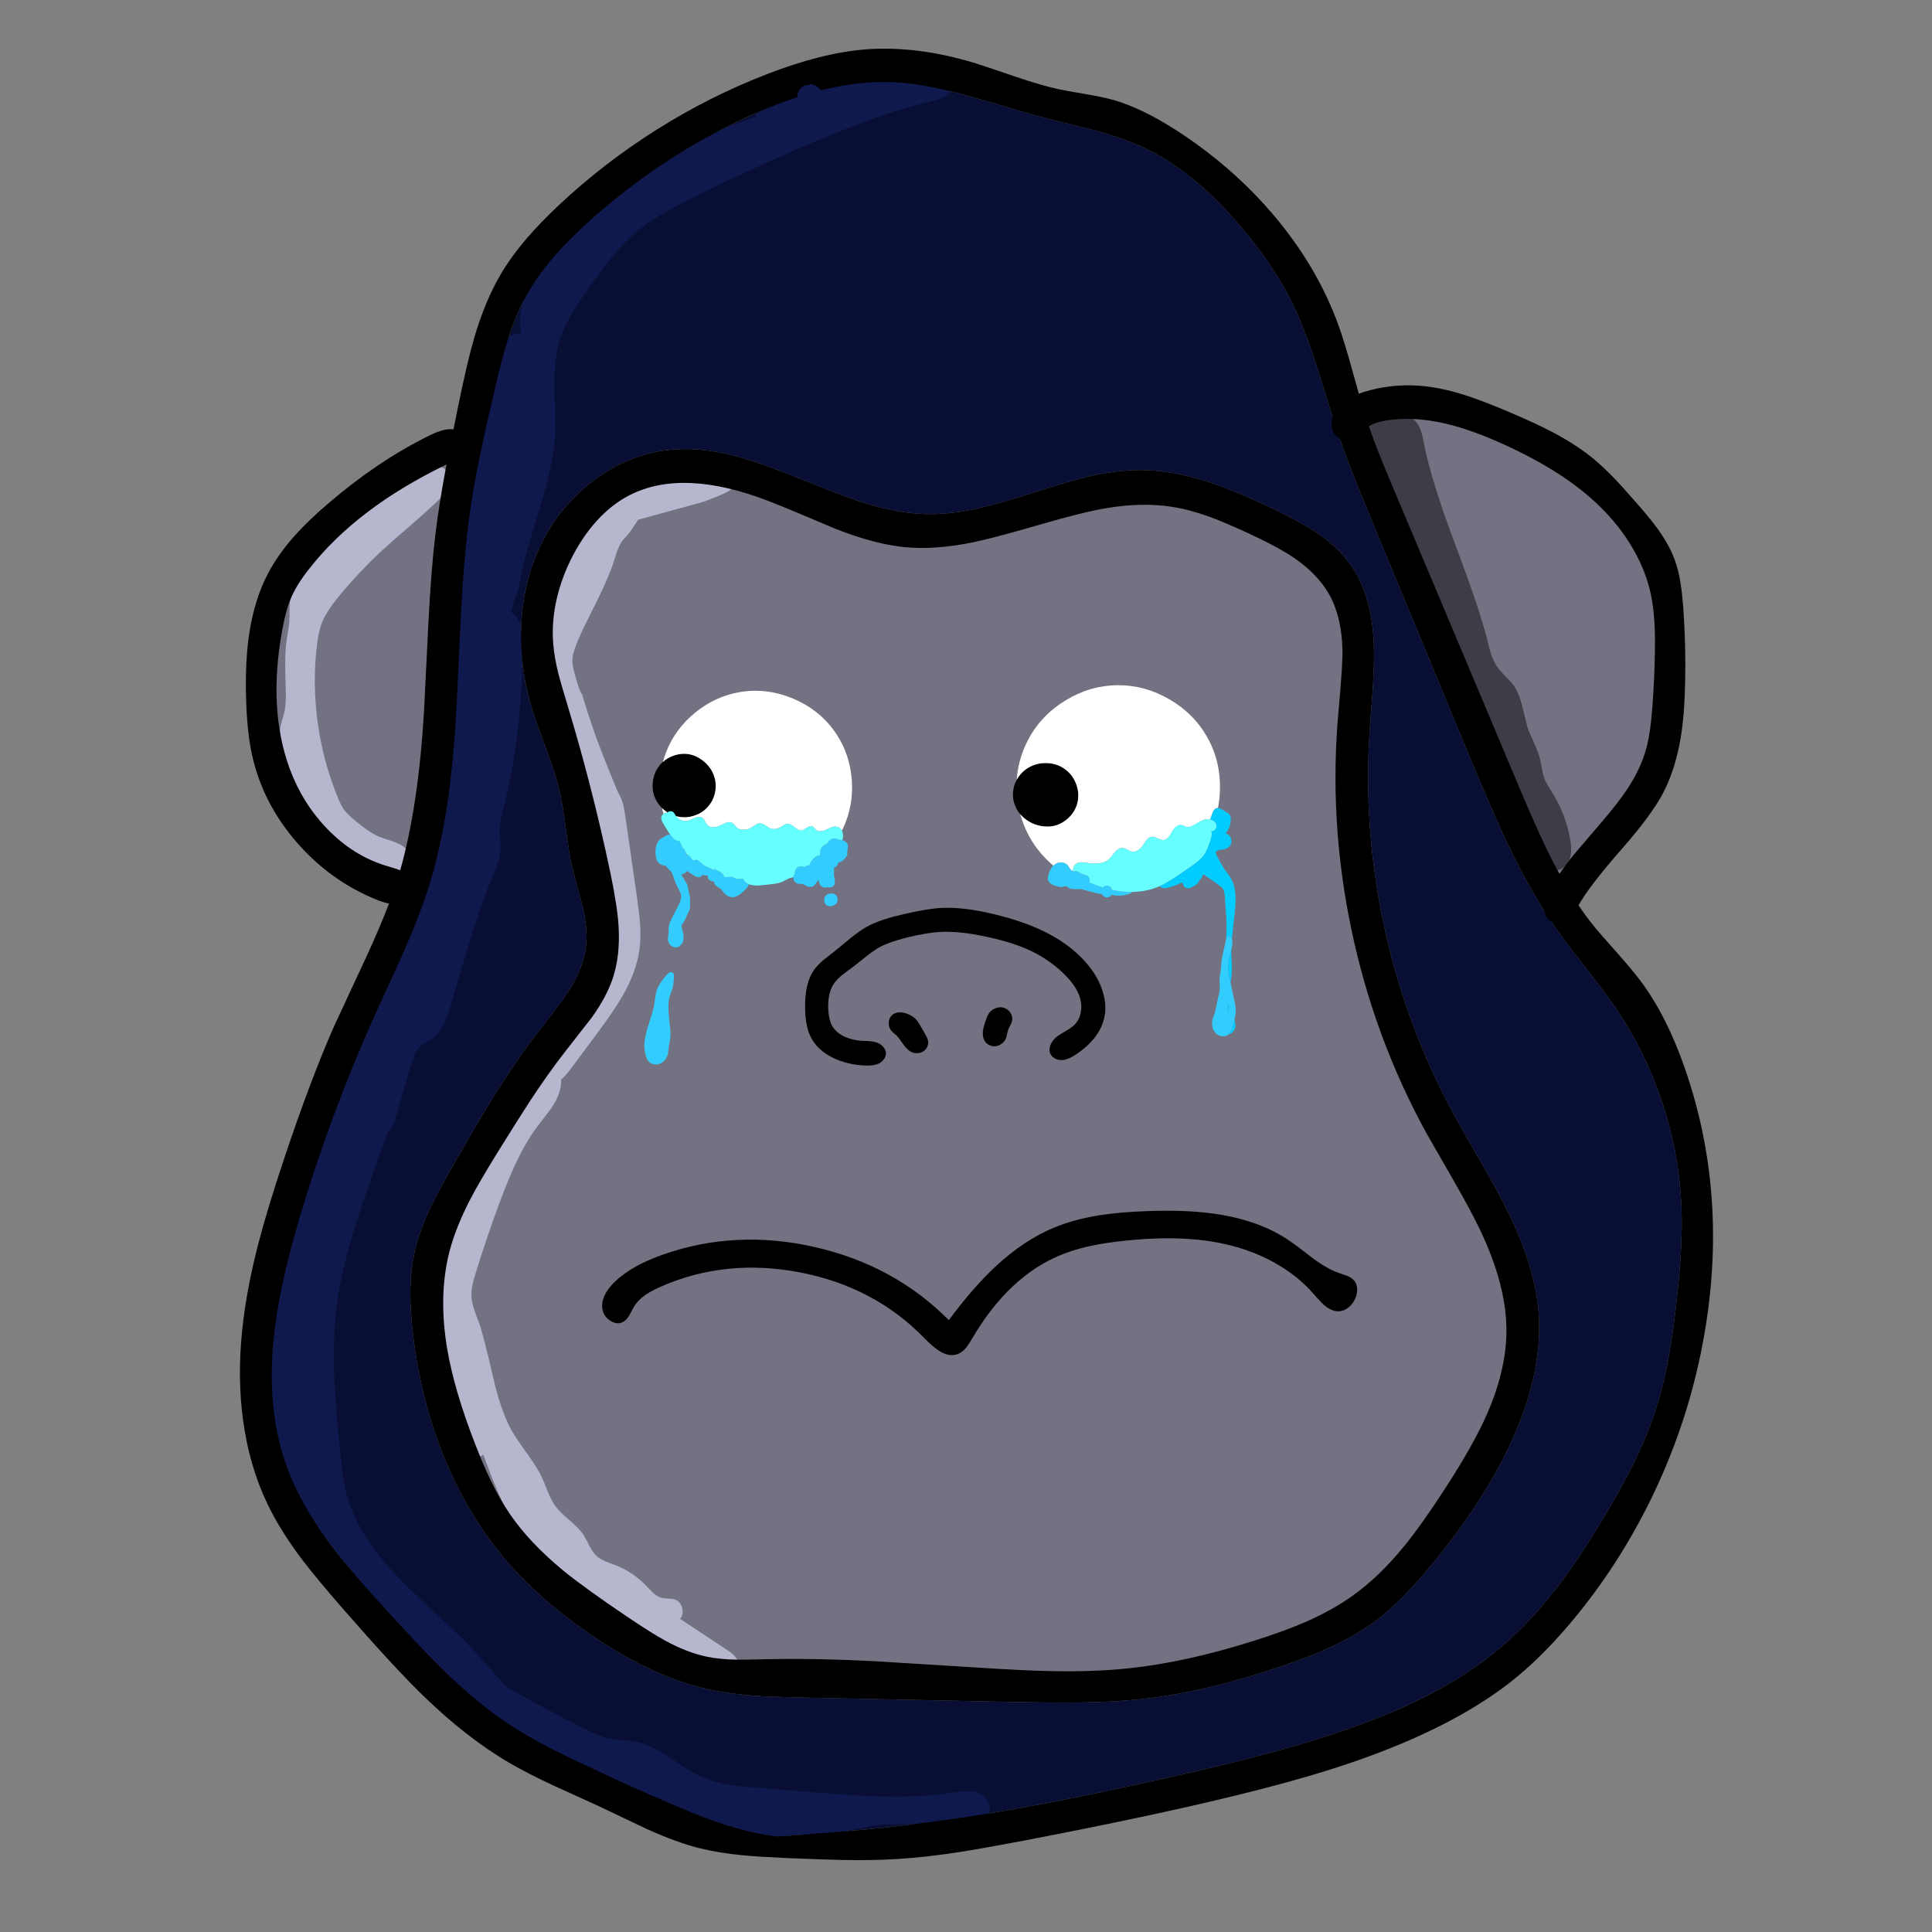 
<svg xmlns="http://www.w3.org/2000/svg" version="1.1" xmlns:xlink="http://www.w3.org/1999/xlink" preserveAspectRatio="none" x="0px" y="0px" width="1080px" height="1080px" viewBox="0 0 1080 1080">
<rect x="0" y="0" width="1080" height="1080" fill="#808080" stroke="none"/>
<defs>
<g id="Alone_0_Layer2_0_FILL">
<path fill="#727282" stroke="none" d="
M 115 235.1
Q 115.25 233.8 115.5 232.45 65.6 256.55 38.95 290.5 32.05 299.15 28.8 306.55 25.8 313.35 23.7 324.85 15.55 369.2 27.9 402.65 35 421.8 48.75 436.05 63.25 451.1 81.55 456.7 83.4 457.3 87.15 458.4 88.45 458.85 89.6 459.3 99.75 423.75 102.95 370 104.55 336.95 105.4 320.4 106.9 290.95 109.35 271 111.3 254.95 115 235.1
M 678.8 633.3
Q 664.3 608.1 663.5 606.65 633.9 552.8 621.2 491.75 608.5 430.7 614.2 369.55 616.5 344.35 616.35 336.2 615.9 317.45 608.85 304.95 602.45 293.7 589.2 284.6 580.2 278.5 563.5 270.8 550.7 264.9 543 262.05 531.45 257.8 521.55 256.2 504.75 253.45 484.15 256.9 470.85 259.15 446.95 266.15 420.95 273.7 409.65 276 388.75 280.25 372 278.7 355.25 277.15 333.25 268.55 308.35 257.9 295.8 253 247.45 234.25 217.55 249.75 207.75 254.85 199.5 263.95 192.05 272.15 186.3 283.05 180.15 294.75 177.25 306.95 174.2 319.85 175.1 332.25 175.7 340.1 178.15 349.85 179.35 354.5 183.15 367.05 197.2 413.45 207.15 460.95 211 479.35 211.7 490.7 212.65 507.25 208.35 519.95 204.95 530.05 196.75 541.55 196 542.6 181.4 561.2 172.45 572.7 162.4 587.95 156.55 596.9 144.85 615.7 133.75 633.6 128.8 643.2 120.65 658.9 117.1 672.6 110.9 697 115.85 726.7 119.8 749.9 131.4 779.75 136 791.6 140.05 800 145.2 810.75 150.9 819.1 161.95 835.3 180.95 850.9 192.55 860.4 216.85 876.8 230.5 886 238 890.05 250.2 896.65 261 898.9 268.1 900.4 277.5 900.55 281.7 900.65 294.15 900.3 320.25 899.7 354.6 901.4 361.25 901.75 415.05 905.15 440.05 906.75 455.4 907 477.6 907.35 495.7 905.5 528.4 902.25 567.65 889.75 584.2 884.5 595.9 879.4 610.8 872.85 622.05 864.8 636.7 854.35 650.6 837.4 660.45 825.35 673.75 804.85 689.65 780.35 697.15 763.25 707.65 739.25 708 717.9 708.35 691.95 693.3 660.4 688.05 649.45 678.8 633.3
M 440.85 385.95
Q 448 372.5 461.7 364.25 475.35 355.95 490.6 355.85 505.85 355.7 519.65 363.75 533.4 371.75 540.85 385.1 548.3 398.4 547.85 414.35 547.7 419.55 546.75 424.5 547.5 424.5 548.5 425 548.9 425.2 551.45 426.8 552.85 427.65 553.25 428.2 554 429.25 553.9 431.3 553.7 434.1 552.5 436.5 551.85 437.75 551.05 438.7 552.3 439.1 553.2 440.05 554.25 441.3 554.25 443.05 554.25 444.8 553.15 446 551.7 447.6 547.75 447.9 546.7 448 546.3 448.3 545.95 448.5 545.4 449.65 546.05 450.9 546.85 452.5 549.05 456.8 550.6 459.05 551.15 459.8 552.2 461.2 553.15 462.45 553.7 463.35 554.7 464.95 555.3 466.7 556.9 471.1 556.5 478.6 556.35 481.55 555.05 492.45 554.75 495.15 554.55 497.5 554.7 497.9 554.75 498.35 554.95 499.95 554.6 501.95 554.5 502.5 554.2 503.75 554.2 505.1 554.2 506.35 554.25 508.2 554.45 511.85 554.55 515.1 554.35 517.4 554.2 519.1 553.75 522.05
L 555.85 531.9
Q 556.7 535.6 556.7 537.85 556.65 539.55 556 542.8 556.05 542.95 556.05 543 556.6 545 556.45 546.5 556.25 548.4 554.9 549.75 553.95 550.7 552.9 550.9 551.45 552.3 549.15 552.05 546.85 551.85 545.4 550.25 544 548.75 543.6 546.55 543.25 544.45 543.85 542.3
L 544.75 539.7
Q 545.45 537.8 546 534.55 546.65 531 546.8 530.45 547.4 528.45 547.6 527.4 547.85 525.85 547.75 523.1 547.6 520.05 547.75 518.75 548.25 516 548.45 514.6
L 548.65 510.9
Q 548.85 508.75 549.55 505.7
L 551.2 498.45
Q 551.3 497.8 551.3 497.5 551.75 492.3 551.4 485.5 551.35 483.9 550.55 473.45 550.35 471.05 549.8 470 549.2 468.95 547.15 467.5
L 538.45 461.4
Q 538.35 462.35 537.75 463.25 536.85 464.35 536.45 464.9
L 535.5 466.45
Q 534.85 467.3 533.2 468.15 530.55 469.8 528.9 469.1 528.05 468.8 527.55 467.9 527.05 467.05 526.95 466.05 526.7 466.15 526.4 466.3 520.9 468.7 517.95 469.2 516.7 469.4 515.75 469.15 514.6 468.8 514.45 467.85 514.3 467 515.45 465.6 516.85 464.05 518.25 462.65 517.6 463 516.9 463.35 508 467.9 498.75 469.25 499 469.65 499.05 470.2 499.15 471.25 498.15 471.95 497.5 472.5 496.25 472.75 492.05 473.9 488.3 473.25 486.8 472.95 486.15 472.4 485.8 472.1 485.6 471.8 483.45 472.35 482.3 472.45 480.55 472.6 477.35 471.7
L 472.7 470.45
Q 470.6 469.85 469.5 469.8 467.2 469.8 466.1 469.8 464.1 469.75 463 468.95 462.55 468.6 462.35 468.45 461.95 468.2 461.65 468.15 461.3 468.1 460.85 468.25 460.35 468.5 460.05 468.55 458.95 468.85 456.8 468.25 454.9 467.7 453.95 467.2 452.45 466.4 451.95 465.15 451.15 463.3 452.7 459.85 453.65 457.8 454.2 457.15 454.45 456.85 454.7 456.65 450.15 452.85 446.4 448.15 439.35 439.2 436.25 427.95 434.75 426.25 433.8 424.2 431.15 418.65 432.7 412.6 433.2 410.6 434.25 408.7 434.45 406 434.9 403.25 436.5 394 440.85 385.95
M 254.6 371.1
Q 265.75 362.05 279.35 359.7 294.7 357.1 309.75 363.55 324.75 370.05 333.35 383 341 394.5 342.05 408.85 343.1 423.2 337.2 435.75 331.35 448.25 319.6 456.6 307.9 464.95 294.15 466.4 289.35 466.9 284.6 466.55 284.6 467.2 284.25 467.9 283.8 468.85 282.45 470.1 280.2 472.45 278.5 473.4 275.8 474.85 273.55 474.05 271.95 473.5 270.1 471.25 269 469.9 268.55 469.55 267 468.6 266.3 468 264.95 466.85 265.2 465.65 262.5 465.35 261.8 463.95 261.4 463.15 261.7 462.3 261.15 462.25 260.25 462.1 259 461.9 258.3 462 258.15 462.6 257.55 462.9 256.95 463.25 256.3 463.2 255.35 463.15 253.95 462.3 251.45 460.85 250.1 459.65 249.9 459.85 249.7 460.1 248.65 461.15 246.75 461.75
L 248.8 465.05
Q 250.05 467.1 250.3 468.1 250.55 469 250.8 470.85 250.95 471.8 251.45 473.55 251.7 474.75 251.7 477.95 251.7 480.4 251.3 481.55 251.25 481.7 250 484.2
L 249.05 486.45
Q 248.45 487.75 247.9 488.55 246.95 489.9 246.85 490.25 246.8 490.75 247.1 491.75 248.3 496 247.9 498.2 247.6 499.9 246.4 501.1 245.15 502.4 243.6 502.4 241.95 502.45 240.65 501.05 239.4 499.7 239.3 497.9 239.25 497.2 239.4 496.1 239.65 494.55 239.65 494.3 239.65 491.35 239.95 489.95 240.25 488.55 241.35 486.4
L 244.95 479.35
Q 246.5 476.25 246.65 474.65 246.75 473.5 246.45 472.6 246.25 471.7 245.5 470.35 243.4 466.25 242.7 464.05 242.3 462.7 242.05 462.05 241.65 460.9 241.15 460.15 240.8 459.7 240.1 459.05 239.2 458.15 239 457.95 238.45 457.35 238.1 456.75 237.25 456.75 236.35 456.45 234.15 455.7 233.15 453.8 232.5 452.35 232.4 450.35 232.05 445.9 233.9 443.1 235 441.5 236.85 440.85 236.9 440.8 237 440.8 237.35 440.45 237.75 440.2 239.15 439.25 240.6 439.4 241.2 439.45 241.8 439.7 237.8 432.7 236.05 424.6 233.3 421.95 231.9 418.45 230.2 414.15 230.9 409.4 231.55 404.65 234.35 401 235.3 399.7 236.5 398.7 237.25 395.8 238.35 393.05 243.4 380.2 254.6 371.1
M 238.5 517.8
Q 240.3 515.7 241.65 516.35 242.85 516.95 242.65 519.3 242.45 522.85 241.9 524.95 241.45 526.5 240.35 529.5 239.55 532.2 239.55 535.75 239.55 537.9 239.95 542.1
L 240.45 547.15
Q 240.75 550.05 240.7 551.55 240.6 553.6 239.8 557.65
L 239.35 561.4
Q 238.5 565.45 235.35 567.15 233.7 568 231.85 567.8 229.9 567.65 228.7 566.35 227.6 565.25 227 563.15 226.25 560.7 226.1 558.05 225.95 553.5 228.15 546.6 231.1 537.4 231.5 535.25 232 531.8 232.25 530.1 232.7 527.05 233.5 525.1 234.6 522.55 238.5 517.8
M 315.95 536.15
Q 315.75 522.35 320.95 514.95 322.95 512.2 326.45 509.25 330.65 506 332.7 504.35 338.35 499.7 341.2 497.35 346.25 493.25 350.1 491.05 354.5 488.6 360.35 486.7 364.45 485.35 371.2 483.8 383.95 480.8 391.8 480.35 404.1 479.65 421.25 483.75 438.55 487.85 451 494.2 466.2 501.95 475.1 513.45 480.2 520.05 482.4 527.25 484.85 535.25 483.05 542.4 480.2 553.6 467.55 562.15 463.5 564.9 460.25 565.35 458.15 565.6 456.25 564.8 454.25 563.95 453.25 562.25 451.9 559.8 453.2 556.75 454.4 553.95 457 552.05 458.05 551.25 462.05 548.9 465.25 547.05 466.8 545.4 469.45 542.55 470.15 538.35 470.8 534.4 469.55 530.4 467.6 523.95 460.7 517.25 453.05 509.75 443.1 504.8 433.2 499.9 418.25 496.65 402.1 493.05 390.75 493.8 383.45 494.3 372.8 496.9 362.65 499.45 357.2 502.5 354.2 504.2 350.15 507.45 347.9 509.2 343.4 512.8 341.25 514.4 336.9 517.65 333.3 520.55 331.55 523.5 328.55 528.6 328.9 536.95 329.2 542.8 331.05 546.2 333.3 550.15 338.15 552.35 342.3 554.25 347.65 554.6 349.05 554.7 351.85 554.8 354.25 555 355.95 555.55 358.05 556.25 359.45 557.8 361.05 559.45 361.15 561.4 361.2 563.3 360 564.95 358.85 566.55 357 567.4 354.35 568.65 349.4 568.45 339.5 568 331.6 564.15 322.65 559.8 318.9 552.1 316.05 546.15 315.95 536.15
M 365.3 539.7
Q 368.25 537.8 373 539.5 375.95 540.6 377.7 542.35 378.85 543.5 380.45 546.3
L 383.05 550.8
Q 384.6 553.5 384.75 554.95 384.95 556.7 384.05 558.4 383.1 560 381.5 560.85 379.9 561.65 378.05 561.55 376.2 561.45 374.65 560.5 372.8 559.35 370.7 556.4 368.15 552.7 367.2 551.75 365 550 364.15 548.95 362.45 546.9 362.75 544.05 363.1 541.1 365.3 539.7
M 418.6 539.4
Q 419.95 537.4 422.3 536.45 424.65 535.45 426.95 536.1 429.25 536.75 430.7 538.9 432.15 541.1 431.65 543.4 431.45 544.45 430.65 546 429.7 547.85 429.45 548.55 429 549.85 428.5 552.6 427.95 554.3 426.65 555.6 425.3 556.9 423.6 557.4 421.85 557.95 420.05 557.45 418.2 556.95 417 555.6 415.15 553.45 415.3 549.85 415.4 547.75 416.7 543.85 417.7 540.75 418.6 539.4
M 736.5 459.25
Q 737.05 460.25 737.65 461.3 738.95 459.35 740.45 457.35
L 740.4 457.35
Q 738.6 458.9 736.5 459.25
M 757.55 253.4
Q 747.1 243.75 733.4 235.35 721.75 228.15 706.6 221.25 688.4 212.95 673.9 209.6 664.55 207.4 655.95 207.05 657.8 208.6 659.05 210.9 660.15 213 660.9 215.9 661.35 217.55 662 221.15 665.95 241.3 678.85 275.65 693.05 313.45 697.15 329.85 698.65 336.1 699.45 338.5 701.05 343.2 703.4 346.35 704.65 348.05 707.65 351 710.65 354 711.9 355.65 714.9 359.75 716.75 367.2 719.75 379.3 719.85 379.6 720.6 381.8 723.6 388.4 726.05 393.8 726.85 397.3 727.15 398.45 727.8 402.3 728.35 405.4 728.95 407.2 729.7 409.4 731.35 412.2 732.3 413.8 734.25 416.9 741.3 428.5 743.7 442.15 744.85 448.9 743.45 452.85 743.25 453.4 743.05 453.9 744.25 452.3 745.55 450.7 746.55 449.45 761.05 432.55 770.4 421.7 775.5 413.95 782.5 403.4 785.6 393.15 787.25 387.8 788.2 381.15 788.9 376.35 789.5 368.9 790.8 352.7 791 336.5 791.15 327 790.7 320.3 790.15 311.45 788.55 304.2 785.35 289.95 776.95 276.55 769.1 264.05 757.55 253.4 Z"/>

<path fill="#080E34" stroke="none" d="
M 769.55 536.9
Q 764.05 528.75 752.85 514.45 740.9 499.2 735.95 492.1 722 472.3 708.9 444.95 701.05 428.55 687.1 394.95
L 634 266.8
Q 626.4 248.45 622.55 238.7 616.45 223.1 612.15 210.25 605.05 187.15 601.35 175.65 594.8 155.35 588.2 142 577.7 120.75 559.05 98.95 547.15 85.05 535.5 75.15 521.95 63.6 507.85 56.6 495.1 50.25 475.7 45.1 453.4 39.7 442.35 36.7 416.9 29.1 404.15 25.6 381.7 19.45 365.25 18.75 346.8 17.95 326.3 22.9 308.85 27.15 288.95 35.8 239.45 57.45 197.55 94.4 184.85 105.65 176.1 115.65 165.45 127.9 158.95 140.25 153.2 151.2 148.75 166 146.05 175 141.9 192.9 137.05 213.8 134.85 224.3 131.15 241.75 129.05 255.9 125.7 278.4 123.9 310.15 122.9 328.3 121.3 364.7 119.55 396.55 116.45 418.75 112.35 447.75 104.65 471.4 99.8 486.2 91.15 505.75 86.2 517 75.85 539.3 50.5 595.7 33.2 654.05 21.4 693.85 18.7 722.75 15.15 760.95 25.6 790.95 33.2 812.85 50.6 836.15 61.35 850.55 84.65 875.9 104.75 897.8 115.8 908.45 133.85 925.75 150.55 936.75 160.35 943.25 173.35 949.95 181.6 954.2 197.15 961.45 222.05 973.25 250.4 985.15 274.25 995.1 293.55 998.45 297.15 999.05 300.6 999.45 301.6 999.4 302.75 999.3 329.05 997.25 349.3 995.55 369.55 993.8 401.9 989.1 427.4 985.4 457.3 979.55 480.3 975.05 512.3 967.95 544.4 960.85 564.6 955.65 593.1 948.3 616.15 940.45 642.55 931.45 662.65 921.25 686.65 909.1 704.55 893.95 722.15 879.1 738.4 857.45 751.25 840.35 765.7 815.5 773.75 801.65 779 791.1 785.7 777.6 789.9 765.55 795.15 750.65 798.55 732.3 801.2 718.05 803.35 698.15 804.9 683.75 805.5 673.1 806.3 659.55 805.85 647.95 804.75 618.4 795.4 589.95 786.1 561.5 769.55 536.9
M 692.8 620.85
Q 702.7 637.95 707.85 648.3 724.05 680.45 726 706.6 728.35 738.4 712.35 775.15 697.25 809.8 666.45 847.15 657.85 857.55 650.95 864.6 642.1 873.65 633.4 879.95 622.95 887.5 609.15 893.8 598.4 898.75 582.95 904 542.45 917.8 509.5 921.95 491.95 924.15 469.85 924.5 456.55 924.7 430.05 924.15
L 314.9 921.75
Q 297.6 921.4 288.65 920.8 274.05 919.75 262.65 917.3 230.4 910.35 195.1 885.9 167.8 867.1 149.3 845.65 127.35 820.15 113.75 786.4 101.1 754.9 96.8 719.05 95.25 705.65 95.3 695.2 95.4 682.4 97.9 671.65 100.5 660.7 106.5 648 110.3 640 118.45 625.6 132.75 600.45 141.25 586.75 154.4 565.6 166.75 549.7 180.5 532 183.75 526.9 192.3 513.35 193.55 501.2 194.55 491.85 191.4 478.8 187.25 464.05 185.55 456.6 184.05 449.85 182.1 435.3 180.25 421.25 178.5 414 176.45 405.45 171.3 391.7 165.15 375.2 163.45 369.55 156.35 346.4 157.25 323.15 158.15 298.6 167.95 278 178.2 256.35 197.3 241.8 217 226.75 239.9 224.3 256.6 222.5 276.3 227.55 289.5 230.9 311.75 239.85 337.65 250.3 347.25 253.4 367.4 259.85 383.8 260.2 397.45 260.5 413.95 256.7 424.15 254.35 443.55 248.2 463.55 241.8 473.15 239.5 489.7 235.55 503.3 235.55 520.9 235.6 541.2 242.15 555.9 246.9 577.2 257.05 592.2 264.2 600.65 269.75 612.95 277.8 620.05 287.35 632.45 304.05 633.8 331.45 634.3 341.6 633.4 355.85 632.9 364.05 631.6 380.2 627.8 435.35 639.5 490.1 651.25 544.85 677.4 593.6 681.2 600.65 692.8 620.85 Z"/>

<path fill="#00CCFF" stroke="none" d="
M 529.85 420.85
Q 529.35 420.8 528.9 420.8 528.6 419.8 528.05 418.85 526.65 416.45 524.3 415.3 521.95 414.15 519.25 414.45 516.5 414.75 514.5 416.45 512.5 418.15 511.75 420.8 511 423.45 511.75 425.95 512.55 428.45 514.65 430.2 515.75 431.1 517 431.6 516.5 432.85 516.4 434.25 516.25 436.4 517.2 438.45 518.1 440.45 519.85 441.8 521.6 443.2 523.7 443.55 525.85 443.95 527.95 443.3 530.1 442.65 531.6 441.15 532.45 440.35 533.05 439.35 535 437.75 536.25 435.05 538.2 431 537.2 427.35 536.55 424.85 534.45 423.05 532.4 421.25 529.85 420.85 Z"/>

<path fill="#3D3D47" stroke="none" d="
M 655.6 206.75
Q 653.3 205 650.7 204.85 649.05 204.75 646.35 205.5 643.2 206.35 642 206.45 641 206.55 635.9 205.95 632.15 205.5 630.05 206.6 626.85 208.25 626.3 212.75 625.9 216.2 627 220.9 633.15 246.5 643.6 270.2 645.05 273.4 645.95 274.95 647.4 277.5 649.15 279.05 649.95 279.8 651.65 280.95 653.35 282.15 654.1 282.8 655.8 284.4 657.3 286.95 658.15 288.35 659.7 291.7 666.75 307.15 669.85 314.8 675.15 327.75 678.2 338.5 680.05 345.05 680.45 346.15 681.85 350.4 683.75 353.3 685 355.2 689.4 360.15 693.15 364.3 694.5 367.3 695.45 369.45 696.15 373 697.15 377.95 697.4 378.85 698.6 383.4 701.95 389.5 703.85 392.9 707.7 399.7 711.55 407.4 716.45 425.85 721.05 443.3 725.8 451.7 730.15 459.3 735.5 459.3 736 459.3 736.5 459.25 738.6 458.9 740.4 457.35
L 740.45 457.35
Q 742.1 455.9 743.05 453.9 743.25 453.4 743.45 452.85 744.85 448.9 743.7 442.15 741.3 428.5 734.25 416.9 732.3 413.8 731.35 412.2 729.7 409.4 728.95 407.2 728.35 405.4 727.8 402.3 727.15 398.45 726.85 397.3 726.05 393.8 723.6 388.4 720.6 381.8 719.85 379.6 719.75 379.3 716.75 367.2 714.9 359.75 711.9 355.65 710.65 354 707.65 351 704.65 348.05 703.4 346.35 701.05 343.2 699.45 338.5 698.65 336.1 697.15 329.85 693.05 313.45 678.85 275.65 665.95 241.3 662 221.15 661.35 217.55 660.9 215.9 660.15 213 659.05 210.9 657.8 208.6 655.95 207.05 655.8 206.9 655.6 206.75 Z"/>
</g>

<g id="Alone_0_Layer1_0_FILL">
<path fill="#B6B6CF" stroke="none" d="
M 274.4 245.45
Q 259.15 240.75 243.3 240.15 235.9 239.9 230.45 240.8 223.55 241.95 218.55 245.05 213.1 248.45 207.6 256.05 196.7 262.45 191.65 263.15 186.6 263.85 183.55 276.3 180.5 288.75 177.85 294.75 175.8 299.45 175 305.5 174.4 310.05 174.4 316.7 174.45 337.65 179.7 363.6 182.65 378.3 191 409.75 196.5 430.45 199.95 444.55 204.55 463.6 207.65 479.65 208.75 485.55 209.15 488.85 209.7 493.95 209.35 498.1 208.6 507.1 203.05 517.05 199.65 523.15 191.5 533.95 178.5 551.4 170.3 562.85 169.6 563.8 169.05 564.7 165.15 564.45 163.2 567.6 162.45 568.8 162.1 570.65 161.85 571.75 161.55 573.95 160.4 580.8 155.1 588.25 153.2 590.9 144.75 600.75 129.1 618.85 118.45 640.5 113.85 649.9 111.9 657.25 109.45 666.75 110.75 674.8 110.9 675.6 111.7 679.55 112.3 682.45 112.4 684.35 112.55 686.4 112.25 689.15
L 111.65 693.95
Q 108 722.05 116.25 749 117.4 752.75 119.9 760.2 122 766.75 122.75 771.55 123.1 773.55 123.7 777.55 124.4 780.9 125.8 783.05 127.5 785.75 130.55 786.75 133.8 787.8 136.05 786 142.8 804.4 147.3 813.55 154.55 828.35 163.7 837.85 166.85 841.1 171.25 844.8 173.45 846.65 179.3 851.25
L 209.5 874.7
Q 209.5 878 212.75 880.65 215.05 882.45 219.45 884.3 237.5 891.85 253.35 903.85 258.2 907.55 260.25 908.75 264.3 911.15 267.95 911.5 272.3 911.85 275.8 908.8 279.4 905.6 278.35 901.7 277.8 899.7 275.95 897.85 274.65 896.65 272.15 895
L 246.05 877.75
Q 248.2 875.3 247.25 871.7 246.35 868.1 243.25 866.95 241.95 866.5 239.5 866.4 236.85 866.3 235.75 866 233.45 865.4 231.1 863.35 230.65 862.9 227.2 859.35 220.05 851.75 210.1 847.8 206.25 846.45 204.4 845.65 201.2 844.3 199.3 842.5 197.35 840.7 195.45 837 192.75 831.8 192.25 831 190.1 827.7 184.65 822.95 178.75 817.9 176.7 815.2 174.45 812.2 172.25 807 170 801.15 168.65 798.3 166.25 793.3 160.6 785.4 154.2 776.5 152.1 772.8 146.05 762.25 141.65 743.05 136.05 718.75 133.65 712.2 131.7 707.1 130.85 704.5 129.45 700.05 129.4 696.6 129.3 692.35 131.65 685 137.55 665.65 144.95 645.65 150.15 631.65 154.35 622.85 160.1 610.65 166.85 601.75 170.4 597.2 172.15 594.9 175.2 590.9 176.8 587.7 178.95 583.55 179.45 579.45 179.65 577.8 179.6 576.3 180.6 575.45 181.6 574.4 182.95 573 185.1 570.1
L 198.75 551.75
Q 209.45 537.4 214.2 529 221.7 515.75 223.35 503.7 224.25 497 223.65 488.6 223.25 483.25 221.85 473.55
L 215.55 429.75
Q 214.9 425.25 214.35 422.95 213.4 419.2 211.85 416.55 210.8 414.75 203.25 395.75 197.15 380.6 191.25 360.85 190.3 359.95 189 355.85 185.65 345.1 185.85 342.3 185.95 339.5 186.3 338.3 188.35 330.95 195.25 317.5 206.45 295.5 209.2 286.1 211.95 276.7 214.6 274.15 217.2 271.6 219.9 267.5 222.6 263.4 222.55 263.35
L 259.05 253.35
Q 277.6 246.45 274.4 245.45
M 93.35 237.8
Q 88.55 241.3 88.25 241.5 85.4 243.35 79.5 246.15 73.45 249 70.75 250.75 66.95 253.2 62.9 257.1 60.6 259.35 55.95 264.45 44.85 276.75 40.05 283.5 36.1 289.15 33.05 294.9 28.7 303.2 27.95 309.45 27.75 311.3 27.75 314.5 27.75 318.2 27.65 319.55 27.55 322 26.95 325.55 26.65 327.55 26 331.5 25.2 337.5 25.35 345.95 25.4 350.8 25.7 360.45 25.7 367.25 24.95 370.6 24.65 371.9 23.8 374.75 23 377.45 22.7 378.95 21.85 383.7 23.15 389.6 23.9 393.25 26.3 400
L 32 415.9
Q 33.5 420.2 34.5 422.45 36.05 426.05 37.8 428.6 39.95 431.7 43.45 434.8 45.65 436.8 50.05 440.1 65.3 451.75 74.35 457.4 77.65 459.45 80 460.45 83.25 461.85 86.15 461.9 89.5 462 92.3 460.25 95.3 458.35 95.9 455.3 96.5 452.35 94.6 449.4 92.9 446.7 89.9 445.05 87.8 443.85 84.05 442.65 79.35 441.15 78 440.6 74.85 439.25 71.35 436.85 69.15 435.35 65.25 432.2 60.15 428.1 58.25 425.5 56.65 423.2 54.85 418.9 46.65 399 43.6 377.5 40.55 355.95 42.95 334.6 43.85 326 45.95 320.7 48.45 314.5 55.5 305.95 66.75 292.3 79.95 280.1 84.1 276.25 95.65 266.3 105.6 257.65 111.15 252.25 114.95 248.6 116.55 245 118.6 240.4 116.5 237.05 114.45 233.8 109.25 233.05 103.85 232.3 98.7 234.55 96.45 235.6 93.35 237.8 Z"/>

<path fill="#10194D" stroke="none" d="
M 398.35 21.5
Q 399.15 18.7 397.8 16.55 396.45 14.45 393.4 13.65 391.25 13.1 387.7 13.15
L 368.2 13.5
Q 363.65 13.6 361.25 13.4 357.4 13.05 354.55 11.9 354.45 11.85 350.6 10 348.25 8.85 346.5 8.6 344.5 8.3 342.05 9 340.5 9.4 337.7 10.6
L 297.45 27.7
Q 293.25 29.5 290.85 31.8 287.8 34.8 288.6 38.1 251.15 50.3 218.6 71.95 216.35 73.5 214.95 74.05 212.8 75 210.95 74.65 209.8 74.5 207.75 73.4 205.65 72.3 204.5 72.15 200.25 71.6 195.8 78.5
L 169.8 119.35
Q 162.2 131.25 159.35 138.9 155.05 150.4 157.5 159.8 155.4 158.65 152.75 159.75 150.3 160.8 148.85 163.05 147.75 164.7 146.8 167.6 145.3 172.15 145.2 172.45 143.85 176 140.55 180.6 136.75 185.65 135 188.3 130.8 194.75 128.1 203.6 126.1 210.2 124.45 220.15 120.1 246.45 119.5 279.7 119.15 297.9 120.1 331.7 120.05 333 119.95 334.5 119.5 341.5 119 345.65 118.4 350.7 117.05 357.5 116.25 361.45 114.6 369.3 112 381.8 109.7 397.45 109.6 398.2 109.5 399 108.9 399.7 108.4 400.45 107.15 402.15 105.25 405.6 103.35 408.95 102.55 411.05 101.35 414.15 101.5 416.8 101.7 419.95 104 422.2 105 423.2 106.1 423.65 105.95 424.7 105.8 425.75 105.2 430.2 105.95 433.35 106.55 435.95 108.1 437.3
L 106.5 454.9
Q 102.75 454.4 99.55 457.9 97.1 460.6 95.15 465.35 83.2 494.35 71.35 529.6 62.25 556.5 50.65 594.95 50.05 597 49.65 598.55 48.4 599.4 47.3 600.6 45.2 602.9 43.65 606.4 42.6 608.7 41.25 612.95 18.55 683.95 14.25 743.25 12.45 768.1 13.6 793.4 13.8 797.05 14.35 799.1 15.2 802.2 17.2 803.8 20.25 806.3 24.4 804.15 28.55 802.05 28.3 798.1 31.45 808 38.25 818.8 42.85 826.1 51.8 837.65 57.05 844.4 62.25 850.85 63.2 854.6 67.15 858.8 68.9 860.65 74.15 865.3 80 872.2 85.75 878.7 88.5 882.85 90.5 884.95 92.25 886.8 94.05 887.9 96.45 890.5 98.8 893 100.9 895.25 103.05 897.5 103.95 898.55 105.35 900
L 129.45 925.5
Q 134.5 930.85 137.35 933.55 141.95 937.85 146.15 940.6 153.3 945.35 168.15 950.35 184.15 955.75 190.55 959.35 195.5 962.2 203.35 968.45 212.15 975.45 215.95 977.9 221.9 981.8 230 985.3 234.95 987.5 244.8 991.15
L 274.2 1002.1
Q 279.3 1004 282.1 1004.65 286.6 1005.65 290.2 1005.05 293 1004.6 297.3 1002.55 302.35 1000.15 304.25 999.55 308.2 998.35 314.25 998.45 317.65 998.5 324.45 998.65 329.7 998.45 337.55 996.7 349.15 994.1 350.55 993.85 360.55 992.15 379.75 992.6 399.7 993.05 408.95 991.75 412.35 991.25 414.45 990.35 417.3 989.1 418.5 986.85 420.25 983.7 418.25 980 416.35 976.45 412.7 975.05 409.65 973.9 405.4 974.1 403.3 974.2 397.95 975 380.75 977.55 359 977.05 345.85 976.75 319.95 974.65
L 286.25 971.9
Q 279.3 971.35 275.9 970.9 270.1 970.15 265.65 968.85 257.85 966.55 250.15 961.8 241.05 955.7 236.4 952.85 228.3 947.85 221.7 946.5 219.15 946 213.8 945.6 208.55 945.2 205.9 944.65 200.95 943.5 192.8 939.35 171.4 928.5 149 915.9 133.95 898.45 125.05 889.55 120.25 884.75 105.5 871.05 93.1 859.45 86.25 852.15 65.2 829.55 59.6 807.85 58.35 803.1 57.5 797 57 793.4 56.25 786.05 53.45 758.7 52.85 744.8 51.8 721.85 54.05 703.6 56 687.6 61.3 668.7 65.05 655.45 72.3 634.65
L 82.6 605.6
Q 84 604.4 85.05 602.5 86.25 600.35 87.35 596.55
L 95.8 567.75
Q 96.9 564.1 97.75 562.2 99.1 559.25 101.05 557.55 102.1 556.6 104.1 555.5 106.65 554.05 107.3 553.6 111.25 550.9 113.9 545.6 115.75 542.05 117.65 535.55 124.7 511.3 128.4 499.2 134.8 478.35 140.95 463.6 143.4 457.65 144.1 455.55 145.65 450.95 145.75 447.15 145.8 445.5 145.45 442.4 145.15 439.15 145.15 437.6 145.15 434.7 145.85 431.05 146.2 429.35 147.35 424.5 158.95 378.05 157.6 330.1 157.5 326.75 157.25 324.8 156.8 321.9 155.8 319.75 154.6 317.2 152.5 315.6 152.05 315.25 151.6 315 152.75 310.7 153.65 307.2 154.55 305.6 155.2 303.55 155.9 301.4 156.8 296.25 158.65 285.85 167.75 256.35 175.4 231.55 176.25 216.15 176.4 213.05 175.85 190.55 175.5 175.05 178.1 165.4 180.35 157.05 185.8 147.8 189.25 141.95 196.65 131.7 203.95 121.6 207.85 116.8 214.35 108.75 220.6 103.35 226.9 97.9 235.6 92.7 241.7 89.1 251.9 84 287.65 66.05 325.15 50.4 342.4 43.25 355 38.75 371.4 33 385.7 29.65 389.25 28.8 390.8 28.3 393.6 27.3 395.4 25.85 397.55 24.1 398.35 21.5 Z"/>
</g>

<g id="Alone_0_Layer0_0_FILL">
<path fill="#000000" stroke="none" d="
M 683.8 193.35
Q 670 189.05 658.15 188.35 642.75 187.45 628.2 191.95 626.8 192.4 625.5 192.9 623.95 187.45 621.95 180.2 617.55 164.2 614.25 155 602.3 121.85 577.85 93.05 554.7 65.75 523.25 45.5 504 33.15 488.35 28.7 482.65 27.1 473.05 25.45 461.25 23.45 457.6 22.65 448.15 20.6 434 15.8 413.7 8.9 410.65 8 378.75 -1.65 350.5 0.35 337.1 1.35 322.3 5.2 309.75 8.45 295 14.1 262.6 26.6 232.95 45.3 203.35 63.95 178 87.75 167.7 97.5 160.45 105.95 151.6 116.25 145.65 126.4 136.95 141.25 130.95 161.8 127.2 174.6 122.1 199.45 120.6 206.65 119.4 212.8 116.35 212.45 112.85 213.45 109.95 214.3 105.65 216.4 77.55 230.25 50.2 253.55 38.7 263.3 31 271.85 21.45 282.5 15.75 293.3 8.1 307.9 5.2 327.1 2.9 342.5 3.45 362.95 4 382.25 6.85 395.1 12.85 421.9 31.85 443.75 50.55 465.25 76.45 475.75 80.25 477.3 83.35 477.9 78.45 490.8 71.05 506.9 65 520 52.8 546.15 39.85 575.35 24.95 619.85 15.45 648.25 10.45 667.5 3.6 693.8 1.3 716.25 -1.45 742.4 1.7 766.05 5.1 792 15.4 813.5 22.65 828.65 35.35 845.35 43.15 855.6 59.6 874.4 86.9 905.6 102.15 920.4 127.1 944.65 151.15 958.55 160.75 964.15 175.15 970.85 183.35 974.6 199.75 982.05 209.05 986.45 227.65 995.3 243.8 1002.6 256.5 1005.85 267.4 1008.6 281.4 1009.95 289.75 1010.75 306.6 1011.5 327.35 1012.35 337 1012.55 353.95 1012.85 367.4 1012 383.35 1011.05 402.9 1008 415.4 1006.05 438.05 1001.75 509.5 988.05 555.4 976.8 586.7 969.2 609.25 962.05 638.05 953 661.35 942.2 692.65 927.75 714.1 910 730.5 896.45 747.55 875.55 773.15 844 790.8 806.65 808.4 769.35 816.6 729.45 833.95 645.2 807.65 569.7 797.4 540.4 783.05 521.25 778.55 515.2 769.8 505.35 759.9 494.3 756.25 489.7 752.2 484.65 748.3 478.85 748.55 478.45 748.8 478 754.9 467.45 772.9 446.9 789.75 427.65 796 415.3 802.45 402.45 805.35 385.65 807.55 372.55 807.9 354.35 808.35 333.35 806.85 312.45 806.2 304.1 805.35 298.85 804.2 291.45 802.05 285.65 798.95 277.2 792.35 268.15 788.25 262.45 779.5 252.55 772.65 244.75 768.7 240.6 762.5 234.15 756.95 229.5 747.25 221.45 733.75 214.35 724.15 209.3 708.4 202.65 693.35 196.3 683.8 193.35
M 733.4 235.35
Q 747.1 243.75 757.55 253.4 769.1 264.05 776.95 276.55 785.35 289.95 788.55 304.2 790.15 311.45 790.7 320.3 791.15 327 791 336.5 790.8 352.7 789.5 368.9 788.9 376.35 788.2 381.15 787.25 387.8 785.6 393.15 782.5 403.4 775.5 413.95 770.4 421.7 761.05 432.55 746.55 449.45 745.55 450.7 741.05 456.25 737.65 461.3 735.2 456.9 732.8 452.15 726 438.75 714.55 411.5
L 645.15 246.65
Q 639.3 232.8 636.75 226.25 633.5 218.15 631.1 211.1 634.3 208.95 639.95 208 655.55 205.3 673.9 209.6 688.4 212.95 706.6 221.25 721.75 228.15 733.4 235.35
M 729.15 481.9
Q 729.4 483.65 730.3 485.2 731.45 487.2 733.25 488.15 734.6 490.15 735.95 492.1 740.9 499.2 752.85 514.45 764.05 528.75 769.55 536.9 786.1 561.5 795.4 589.95 804.75 618.4 805.85 647.95 806.3 659.55 805.5 673.1 804.9 683.75 803.35 698.15 801.2 718.05 798.55 732.3 795.15 750.65 789.9 765.55 785.7 777.6 779 791.1 773.75 801.65 765.7 815.5 751.25 840.35 738.4 857.45 722.15 879.1 704.55 893.95 686.65 909.1 662.65 921.25 642.55 931.45 616.15 940.45 593.1 948.3 564.6 955.65 544.4 960.85 512.3 967.95 480.3 975.05 457.3 979.55 427.4 985.4 401.9 989.1 369.55 993.8 349.3 995.55 329.05 997.25 302.75 999.3 301.6 999.4 300.6 999.45 297.15 999.05 293.55 998.45 274.25 995.1 250.4 985.15 222.05 973.25 197.15 961.45 181.6 954.2 173.35 949.95 160.35 943.25 150.55 936.75 133.85 925.75 115.8 908.45 104.75 897.8 84.65 875.9 61.35 850.55 50.6 836.15 33.2 812.85 25.6 790.95 15.15 760.95 18.7 722.75 21.4 693.85 33.2 654.05 50.5 595.7 75.85 539.3 86.2 517 91.15 505.75 99.8 486.2 104.65 471.4 112.35 447.75 116.45 418.75 119.55 396.55 121.3 364.7 122.9 328.3 123.9 310.15 125.7 278.4 129.05 255.9 131.15 241.75 134.85 224.3 137.05 213.8 141.9 192.9 146.05 175 148.75 166 153.2 151.2 158.95 140.25 165.45 127.9 176.1 115.65 184.85 105.65 197.55 94.4 239.45 57.45 288.95 35.8 300.75 30.65 311.7 27.1 311.65 26.15 311.95 25.15 312.05 24.75 312.6 23.55 313.4 22.15 314.7 21.3 316.15 20.35 317.65 20.4 318.1 20.45 318.5 20.3 318.9 20.1 318.85 19.75 321.75 20.4 323.3 21.75 324.15 22.45 324.7 23.3 325.5 23.1 326.3 22.9 346.8 17.95 365.25 18.75 381.7 19.45 404.15 25.6 416.9 29.1 442.35 36.7 453.4 39.7 475.7 45.1 495.1 50.25 507.85 56.6 521.95 63.6 535.5 75.15 547.15 85.05 559.05 98.95 577.7 120.75 588.2 142 594.8 155.35 601.35 175.65 604.7 186.05 610.85 206 609.65 210 610.95 213.4 612.05 216.4 614.85 218.1 618.25 227.7 622.55 238.7 626.4 248.45 634 266.8
L 687.1 394.95
Q 701.05 428.55 708.9 444.95 718.75 465.55 729.15 481.9
M 115.5 232.45
Q 115.25 233.8 115 235.1 111.3 254.95 109.35 271 106.9 290.95 105.4 320.4 104.55 336.95 102.95 370 99.75 423.75 89.6 459.3 88.45 458.85 87.15 458.4 83.4 457.3 81.55 456.7 63.25 451.1 48.75 436.05 35 421.8 27.9 402.65 15.55 369.2 23.7 324.85 25.8 313.35 28.8 306.55 32.05 299.15 38.95 290.5 65.6 256.55 115.5 232.45
M 707.85 648.3
Q 702.7 637.95 692.8 620.85 681.2 600.65 677.4 593.6 651.25 544.85 639.5 490.1 627.8 435.35 631.6 380.2 632.9 364.05 633.4 355.85 634.3 341.6 633.8 331.45 632.45 304.05 620.05 287.35 612.95 277.8 600.65 269.75 592.2 264.2 577.2 257.05 555.9 246.9 541.2 242.15 520.9 235.6 503.3 235.55 489.7 235.55 473.15 239.5 463.55 241.8 443.55 248.2 424.15 254.35 413.95 256.7 397.45 260.5 383.8 260.2 367.4 259.85 347.25 253.4 337.65 250.3 311.75 239.85 289.5 230.9 276.3 227.55 256.6 222.5 239.9 224.3 217 226.75 197.3 241.8 178.2 256.35 167.95 278 158.15 298.6 157.25 323.15 156.35 346.4 163.45 369.55 165.15 375.2 171.3 391.7 176.45 405.45 178.5 414 180.25 421.25 182.1 435.3 184.05 449.85 185.55 456.6 187.25 464.05 191.4 478.8 194.55 491.85 193.55 501.2 192.3 513.35 183.75 526.9 180.5 532 166.75 549.7 154.4 565.6 141.25 586.75 132.75 600.45 118.45 625.6 110.3 640 106.5 648 100.5 660.7 97.9 671.65 95.4 682.4 95.3 695.2 95.25 705.65 96.8 719.05 101.1 754.9 113.75 786.4 127.35 820.15 149.3 845.65 167.8 867.1 195.1 885.9 230.4 910.35 262.65 917.3 274.05 919.75 288.65 920.8 297.6 921.4 314.9 921.75
L 430.05 924.15
Q 456.55 924.7 469.85 924.5 491.95 924.15 509.5 921.95 542.45 917.8 582.95 904 598.4 898.75 609.15 893.8 622.95 887.5 633.4 879.95 642.1 873.65 650.95 864.6 657.85 857.55 666.45 847.15 697.25 809.8 712.35 775.15 728.35 738.4 726 706.6 724.05 680.45 707.85 648.3
M 663.5 606.65
Q 664.3 608.1 678.8 633.3 688.05 649.45 693.3 660.4 708.35 691.95 708 717.9 707.65 739.25 697.15 763.25 689.65 780.35 673.75 804.85 660.45 825.35 650.6 837.4 636.7 854.35 622.05 864.8 610.8 872.85 595.9 879.4 584.2 884.5 567.65 889.75 528.4 902.25 495.7 905.5 477.6 907.35 455.4 907 440.05 906.75 415.05 905.15 361.25 901.75 354.6 901.4 320.25 899.7 294.15 900.3 281.7 900.65 277.5 900.55 268.1 900.4 261 898.9 250.2 896.65 238 890.05 230.5 886 216.85 876.8 192.55 860.4 180.95 850.9 161.95 835.3 150.9 819.1 145.2 810.75 140.05 800 136 791.6 131.4 779.75 119.8 749.9 115.85 726.7 110.9 697 117.1 672.6 120.65 658.9 128.8 643.2 133.75 633.6 144.85 615.7 156.55 596.9 162.4 587.95 172.45 572.7 181.4 561.2 196 542.6 196.75 541.55 204.95 530.05 208.35 519.95 212.65 507.25 211.7 490.7 211 479.35 207.15 460.95 197.2 413.45 183.15 367.05 179.35 354.5 178.15 349.85 175.7 340.1 175.1 332.25 174.2 319.85 177.25 306.95 180.15 294.75 186.3 283.05 192.05 272.15 199.5 263.95 207.75 254.85 217.55 249.75 247.45 234.25 295.8 253 308.35 257.9 333.25 268.55 355.25 277.15 372 278.7 388.75 280.25 409.65 276 420.95 273.7 446.95 266.15 470.85 259.15 484.15 256.9 504.75 253.45 521.55 256.2 531.45 257.8 543 262.05 550.7 264.9 563.5 270.8 580.2 278.5 589.2 284.6 602.45 293.7 608.85 304.95 615.9 317.45 616.35 336.2 616.5 344.35 614.2 369.55 608.5 430.7 621.2 491.75 633.9 552.8 663.5 606.65
M 422.3 536.45
Q 419.95 537.4 418.6 539.4 417.7 540.75 416.7 543.85 415.4 547.75 415.3 549.85 415.15 553.45 417 555.6 418.2 556.95 420.05 557.45 421.85 557.95 423.6 557.4 425.3 556.9 426.65 555.6 427.95 554.3 428.5 552.6 429 549.85 429.45 548.55 429.7 547.85 430.65 546 431.45 544.45 431.65 543.4 432.15 541.1 430.7 538.9 429.25 536.75 426.95 536.1 424.65 535.45 422.3 536.45
M 373 539.5
Q 368.25 537.8 365.3 539.7 363.1 541.1 362.75 544.05 362.45 546.9 364.15 548.95 365 550 367.2 551.75 368.15 552.7 370.7 556.4 372.8 559.35 374.65 560.5 376.2 561.45 378.05 561.55 379.9 561.65 381.5 560.85 383.1 560 384.05 558.4 384.95 556.7 384.75 554.95 384.6 553.5 383.05 550.8
L 380.45 546.3
Q 378.85 543.5 377.7 542.35 375.95 540.6 373 539.5
M 236 674.3
Q 218.5 680.55 209.35 689.55 201.75 697.05 202.6 704.15 203.05 708.45 207 711.05 211 713.7 214.5 711.6 216.3 710.5 217.85 707.85 219.4 704.7 220.3 703.25 222.5 699.6 226.7 696.65 229.9 694.45 235.05 692.15 271.6 676.05 313.2 684.1 354.75 692.15 382.6 720.8 387.8 726.15 391.5 728.3 397.05 731.55 401.6 729.6 404 728.6 406.1 726 407.3 724.5 409.4 720.95 418.25 705.8 429.15 694.7 441.4 682.3 455.55 675.8 464.15 671.8 475 669.4 483.65 667.5 495.3 666.3 528.1 662.9 551.75 668.5 566.15 671.85 578.25 678.6 591.25 685.8 600.25 696.15 604.65 701.25 606.95 703.05 611.15 706.3 615.15 705.75 617.6 705.4 619.75 703.65 621.7 702.1 623 699.7 624.5 696.95 624.55 694.05 624.65 690.85 622.9 688.7 621.6 687.1 619 686 618.95 686 614.35 684.4 607.85 682.15 599.65 676.1 590.65 669 585.9 665.85 570.45 655.55 548.45 651.85 531.45 648.95 507.6 649.8 491.95 650.35 480.85 652.1 466.45 654.35 455.1 659.05 438.25 666.05 422.45 680.75 409.9 692.45 396.3 710.75 365.75 680 321.3 669.9 276.85 659.8 236 674.3
M 320.95 514.95
Q 315.75 522.35 315.95 536.15 316.05 546.15 318.9 552.1 322.65 559.8 331.6 564.15 339.5 568 349.4 568.45 354.35 568.65 357 567.4 358.85 566.55 360 564.95 361.2 563.3 361.15 561.4 361.05 559.45 359.45 557.8 358.05 556.25 355.95 555.55 354.25 555 351.85 554.8 349.05 554.7 347.65 554.6 342.3 554.25 338.15 552.35 333.3 550.15 331.05 546.2 329.2 542.8 328.9 536.95 328.55 528.6 331.55 523.5 333.3 520.55 336.9 517.65 341.25 514.4 343.4 512.8 347.9 509.2 350.15 507.45 354.2 504.2 357.2 502.5 362.65 499.45 372.8 496.9 383.45 494.3 390.75 493.8 402.1 493.05 418.25 496.65 433.2 499.9 443.1 504.8 453.05 509.75 460.7 517.25 467.6 523.95 469.55 530.4 470.8 534.4 470.15 538.35 469.45 542.55 466.8 545.4 465.25 547.05 462.05 548.9 458.05 551.25 457 552.05 454.4 553.95 453.2 556.75 451.9 559.8 453.25 562.25 454.25 563.95 456.25 564.8 458.15 565.6 460.25 565.35 463.5 564.9 467.55 562.15 480.2 553.6 483.05 542.4 484.85 535.25 482.4 527.25 480.2 520.05 475.1 513.45 466.2 501.95 451 494.2 438.55 487.85 421.25 483.75 404.1 479.65 391.8 480.35 383.95 480.8 371.2 483.8 364.45 485.35 360.35 486.7 354.5 488.6 350.1 491.05 346.25 493.25 341.2 497.35 338.35 499.7 332.7 504.35 330.65 506 326.45 509.25 322.95 512.2 320.95 514.95
M 252.95 394.85
Q 247.95 393.35 242.75 395.1 239.1 396.3 236.5 398.7 235.3 399.7 234.35 401 231.55 404.65 230.9 409.4 230.2 414.15 231.9 418.45 233.3 421.95 236.05 424.6 236.65 425.2 237.35 425.75 238.15 426.4 239 426.95 239.15 426.8 239.35 426.7 241.05 425.8 242.25 426.85 242.6 427.15 243 427.75 243.2 428.1 243.55 428.75 243.65 428.9 243.75 429.05 244.7 429.3 245.65 429.45 249.9 430.15 254.15 428.7 258.4 427.3 261.3 424.15 264.25 421.05 265.4 416.75 266.55 412.4 265.55 408.25 264.3 402.9 259.95 398.9 256.65 396 252.95 394.85
M 467.5 411.1
Q 465.5 405.8 461.15 402.7 456.85 399.6 451.25 399.35 445.65 399.15 441 401.8 436.95 404.15 434.6 408.1 434.4 408.4 434.25 408.7 433.2 410.6 432.7 412.6 431.15 418.65 433.8 424.2 434.75 426.25 436.25 427.95 437.45 429.4 439 430.6 442.3 433.2 446.45 434.25 449.85 435.1 453.2 434.8 458.5 434.2 462.75 430.45 466.95 426.7 468.2 421.55 469.45 416.35 467.5 411.1 Z"/>

<path fill="#10194D" stroke="none" d="
M 325.75 26.7
Q 325.65 24.75 324.7 23.3 324.15 22.45 323.3 21.75 321.75 20.4 318.85 19.75 318.9 20.1 318.5 20.3 318.1 20.45 317.65 20.4 316.15 20.35 314.7 21.3 313.4 22.15 312.6 23.55 312.05 24.75 311.95 25.15 311.65 26.15 311.7 27.1 311.7 28.05 312 29 312.2 29.8 312.7 30.6 313.55 32 314.95 32.9 316.3 33.8 317.9 34 319.5 34.2 321.1 33.65 322.7 33.05 323.8 31.9 325.9 29.8 325.75 26.7 Z"/>

<path fill="#33CCFF" stroke="none" d="
M 334.1 475.4
Q 334 474.05 333.25 473.2 331.95 471.85 329.55 472.4 327.9 472.75 327.25 473.75 326.65 474.55 326.65 475.9 326.65 477.05 327 477.7 327.55 478.9 329.05 479.25 330.25 479.55 331.65 479.05 333.25 478.4 333.8 477.35 334.2 476.55 334.1 475.4
M 241.65 516.35
Q 240.3 515.7 238.5 517.8 234.6 522.55 233.5 525.1 232.7 527.05 232.25 530.1 232 531.8 231.5 535.25 231.1 537.4 228.15 546.6 225.95 553.5 226.1 558.05 226.25 560.7 227 563.15 227.6 565.25 228.7 566.35 229.9 567.65 231.85 567.8 233.7 568 235.35 567.15 238.5 565.45 239.35 561.4
L 239.8 557.65
Q 240.6 553.6 240.7 551.55 240.75 550.05 240.45 547.15
L 239.95 542.1
Q 239.55 537.9 239.55 535.75 239.55 532.2 240.35 529.5 241.45 526.5 241.9 524.95 242.45 522.85 242.65 519.3 242.85 516.95 241.65 516.35
M 232.35 547.45
Q 232.3 547.6 232.05 548.1 232.3 547.4 232.5 546.8 232.45 547.2 232.35 547.45
M 230.3 555.7
L 230.3 556.85
Q 230.256 557.069 230.25 557.3 230.252 556.517 230.3 555.7
M 323.4 451
Q 321.25 451.7 319.5 454.1 318.65 455.15 318.5 456.2 318.5 456.3 318.5 456.45 317.85 456.5 317.1 456.7 316.1 456.95 315.45 457.5 315.3 457.4 315.2 457.35 314.05 456.9 312.8 457.2 311.5 457.55 310.85 458.55 310.2 459.5 310.15 461.3 309.9 461.55 309.75 461.9 309.5 462.5 309.45 463.15 309.4 463.45 309.45 463.8 309.55 464.95 310.35 465.85 311.2 466.8 312.3 466.85 312.8 466.9 313.75 466.85 314.15 466.85 314.85 467.15 315.65 467.5 317.25 468.3 318.7 468.85 319.8 468.5 321.15 468.1 322.45 465.9 323 464.95 323.55 464.95 323.65 466.2 324.25 467.25 324.9 468.35 325.95 468.75 327.2 469.25 328.4 468.65 329.35 469.15 330.55 468.75 331.85 468.35 332.35 467.2 332.75 466.3 332.55 464.85 332.2 463.2 332.1 462.35 332 461.65 332.1 460.5 332.15 459.1 332.15 458.6 332.15 458.2 332.1 457.85 332.95 457.55 333.6 456.85 334.25 456.15 334.4 455.2
L 334.5 455.15
Q 336.15 454.45 336.55 454.2 337.3 453.7 338.05 452.9 339.3 451.55 339.55 450.3 339.5 448.75 339.6 447.95
L 339.9 446.45
Q 340.05 445.35 339.5 444.4 338.7 443 336.85 442.45 336.8 442.45 336.7 442.4 335.9 442.2 334.75 442.25
L 334.7 442.2
Q 333.35 441.45 332.05 441.5 330.45 441.6 329.3 442.9 328.9 443.4 328.6 444.05
L 327.05 445
Q 325.75 445.8 325.25 446.45 324.8 447 324.55 448.05 324.15 449.65 324.4 450.8 323.9 450.85 323.4 451
M 246.35 444.15
Q 246 443.35 245.8 443.1 245.7 442.95 245.6 442.9 244.5 442.95 243.35 442.25 242.65 441.85 241.85 440.95
L 240.6 439.4
Q 239.15 439.25 237.75 440.2 237.35 440.45 237 440.8 236.9 440.8 236.85 440.85 235 441.5 233.9 443.1 232.05 445.9 232.4 450.35 232.5 452.35 233.15 453.8 234.15 455.7 236.35 456.45 237.25 456.75 238.1 456.75 238.45 457.35 239 457.95 239.2 458.15 240.1 459.05 240.8 459.7 241.15 460.15 241.65 460.9 242.05 462.05 242.3 462.7 242.7 464.05 243.4 466.25 245.5 470.35 246.25 471.7 246.45 472.6 246.75 473.5 246.65 474.65 246.5 476.25 244.95 479.35
L 241.35 486.4
Q 240.25 488.55 239.95 489.95 239.65 491.35 239.65 494.3 239.65 494.55 239.4 496.1 239.25 497.2 239.3 497.9 239.4 499.7 240.65 501.05 241.95 502.45 243.6 502.4 245.15 502.4 246.4 501.1 247.6 499.9 247.9 498.2 248.3 496 247.1 491.75 246.8 490.75 246.85 490.25 246.95 489.9 247.9 488.55 248.45 487.75 249.05 486.45
L 250 484.2
Q 251.25 481.7 251.3 481.55 251.7 480.4 251.7 477.95 251.7 474.75 251.45 473.55 250.95 471.8 250.8 470.85 250.55 469 250.3 468.1 250.05 467.1 248.8 465.05
L 246.75 461.75
Q 248.65 461.15 249.7 460.1 249.9 459.85 250.1 459.65 251.45 460.85 253.95 462.3 255.35 463.15 256.3 463.2 256.95 463.25 257.55 462.9 258.15 462.6 258.3 462 259 461.9 260.25 462.1 261.15 462.25 261.7 462.3 261.4 463.15 261.8 463.95 262.5 465.35 265.2 465.65 264.95 466.85 266.3 468 267 468.6 268.55 469.55 269 469.9 270.1 471.25 271.95 473.5 273.55 474.05 275.8 474.85 278.5 473.4 280.2 472.45 282.45 470.1 283.8 468.85 284.25 467.9 284.45 467.5 284.55 467.1 282.45 466.3 281.6 464.7 281.4 464.35 281.35 464 281.25 464 281.15 464 280 464.1 279.45 464.15 278.45 464.2 277.75 464.05 277.3 463.95 276.25 463.45 275.3 463.05 274.75 462.95 274.4 462.9 272.05 463.15 271.3 463.25 270.9 462.95 270.65 462.8 270.45 462.35 270.3 461.85 270.15 461.6 269.85 461.1 269.2 460.75 269 460.45 268.75 460.25 267.9 459.9 267.45 459.7 266.7 459.25 266.3 459.05 265.6 458.6 265 458.75 265.1 458.9 264.8 458.9 264.5 458.9 264.25 459 264.05 458.8 263.8 458.6 263.35 458.3 262 457.8 259.65 456.9 258.1 455.35 256.85 454.2 256.55 454 255.6 453.35 254.75 453.45 254.2 453.6 253.95 453.65 253.65 453.7 253.4 453.7 253.3 453.7 253.2 453.65 252.85 453.55 252.6 453.1 252.55 453 252.5 452.95 252.25 452.5 252.15 452.3 251.8 451.55 251.05 451.1 250.65 450.85 250.2 450.75 249.85 450.65 249.45 450.65 249.45 450.4 249.4 450.15 249.4 450.05 249.4 449.95 249.4 449.75 249.35 449.6 249.3 449.4 249.2 449.25 248.75 447.65 247.35 446.6 247.3 446.5 247.3 446.45 246.65 444.9 246.35 444.15
M 554.75 498.35
Q 554.7 497.9 554.55 497.5 554.35 496.95 554.05 496.55 553.2 495.6 552.3 496.1 551.65 496.4 551.35 497.8
L 551.2 498.45 549.55 505.7
Q 548.85 508.75 548.65 510.9
L 548.45 514.6
Q 548.25 516 547.75 518.75 547.6 520.05 547.75 523.1 547.85 525.85 547.6 527.4 547.4 528.45 546.8 530.45 546.65 531 546 534.55 545.45 537.8 544.75 539.7
L 543.85 542.3
Q 543.25 544.45 543.6 546.55 544 548.75 545.4 550.25 546.85 551.85 549.15 552.05 551.45 552.3 552.9 550.9
L 552.95 550.85
Q 553.9 549.9 554.65 547.9 555.35 545.8 555.95 542.9 555.95 542.85 556 542.8 556.65 539.55 556.7 537.85 556.7 535.6 555.85 531.9
L 553.75 522.05 553.45 520.75
Q 552.45 516.15 552.5 513.1 552.5 510.3 553.75 505.5 554 504.5 554.2 503.75 554.5 502.5 554.6 501.95 554.95 499.95 554.75 498.35
M 552.3 533.95
L 552.5 533.95 552.65 534.7 552.7 537.5
Q 552.7 538.35 552.5 538.7 552.3 538.65 552.3 538.25
L 552.3 533.95
M 487.55 470.05
Q 487.25 469.3 486.75 468.8 486 468.05 485 467.9 483.9 467.75 483.1 468.3 482.7 468.55 482.45 468.9 478.75 467.75 474.9 466.15 475.05 465.7 475.05 465.25 475.15 464.25 474.7 463.4 474.2 462.5 473.3 462.1 472.9 461.9 472.1 461.75 471.25 461.55 470.85 461.4 470.4 461.25 469.4 460.55 468.5 460 467.9 459.85 467.15 459.65 466.4 459.95 465.95 459.7 465.55 459.6 465.3 459.45 465.05 459.4 464.4 458.8 464.1 458.45 463.25 457 462.7 456.4 461.5 455.05 459.45 454.9 457.95 454.8 456.55 455.4 455.5 455.85 454.7 456.65 454.45 456.85 454.2 457.15 453.65 457.8 452.7 459.85 451.15 463.3 451.95 465.15 452.45 466.4 453.95 467.2 454.9 467.7 456.8 468.25 458.95 468.85 460.05 468.55 460.35 468.5 460.85 468.25 461.3 468.1 461.65 468.15 461.95 468.2 462.35 468.45 462.55 468.6 463 468.95 464.1 469.75 466.1 469.8 467.2 469.8 469.5 469.8 470.6 469.85 472.7 470.45
L 477.35 471.7
Q 480.25 472.5 481.95 472.5 482.1 473 482.35 473.35 482.95 474.1 483.7 474.3 484.55 474.6 485.5 474.35 486.4 474.1 486.95 473.4 487.1 473.2 487.25 473 487.7 473.15 488.3 473.25 492.05 473.9 496.25 472.75 497.5 472.5 498.15 471.95 498.5 471.7 498.75 471.4 494.95 471.45 490.9 470.85 489.3 470.6 487.65 470.25 487.6 470.15 487.55 470.05 Z"/>

<path fill="#727282" stroke="none" d="
M 230.3 556.85
L 230.3 555.7
Q 230.252 556.517 230.25 557.3 230.256 557.069 230.3 556.85
M 232.05 548.1
Q 232.3 547.6 232.35 547.45 232.45 547.2 232.5 546.8 232.3 547.4 232.05 548.1
M 249.4 449.95
Q 249.4 450.05 249.4 450.15 249.45 450.4 249.45 450.65 249.85 450.65 250.2 450.75 249.8 450.35 249.4 449.95
M 253.2 453.65
Q 253.3 453.7 253.4 453.7 252.95 453.3 252.5 452.95 252.55 453 252.6 453.1 252.85 453.55 253.2 453.65 Z"/>

<path fill="#FFFFFF" stroke="none" d="
M 237.35 425.75
Q 236.65 425.2 236.05 424.6 236.35 426.15 236.8 427.7 237.2 427.4 237.7 427.25 238.25 427.1 238.75 427.1 238.85 427 239 426.95 238.15 426.4 237.35 425.75
M 279.35 359.7
Q 265.75 362.05 254.6 371.1 243.4 380.2 238.35 393.05 237.25 395.8 236.5 398.7 239.1 396.3 242.75 395.1 247.95 393.35 252.95 394.85 256.65 396 259.95 398.9 264.3 402.9 265.55 408.25 266.55 412.4 265.4 416.75 264.25 421.05 261.3 424.15 258.4 427.3 254.15 428.7 249.9 430.15 245.65 429.45 244.7 429.3 243.75 429.05 244.85 430.5 246.6 431.25 248.6 432.05 250.55 431.55 251.95 431.2 254.55 429.9 257.1 428.85 258.7 430.1 259.35 430.6 259.95 431.85 260.65 433.3 261 433.7 262.5 435.4 265.1 435.25 266.95 435.05 269.4 433.8 271.35 432.8 272.4 432.55 274.15 432.1 275.3 432.85 275.8 433.2 276.4 433.85 276.7 434.25 277.3 435 278.85 436.7 281.55 436.65 284 436.65 286.15 435.3 286.9 434.85 288.35 433.85 289.6 433.1 290.7 433.05 291.85 433.05 293.4 434 295.85 435.6 295.9 435.6 298.7 436.95 301.55 435.55 302.35 435.15 303.85 434.15 305.2 433.3 306.25 433.3 307.7 433.3 310.2 435.35 312.55 437.3 314.1 437.05 314.9 436.9 317.05 435.45 318.8 434.25 319.9 434.75 320.8 435.1 321.95 436.7 324.05 438.4 328 436.5 330.2 435.45 330.95 435.2 332.7 434.65 334.05 435.05 335.7 435.5 336.55 437.15 336.85 436.45 337.2 435.75 343.1 423.2 342.05 408.85 341 394.5 333.35 383 324.75 370.05 309.75 363.55 294.7 357.1 279.35 359.7
M 461.7 364.25
Q 448 372.5 440.85 385.95 436.5 394 434.9 403.25 434.45 406 434.25 408.7 434.4 408.4 434.6 408.1 436.95 404.15 441 401.8 445.65 399.15 451.25 399.35 456.85 399.6 461.15 402.7 465.5 405.8 467.5 411.1 469.45 416.35 468.2 421.55 466.95 426.7 462.75 430.45 458.5 434.2 453.2 434.8 449.85 435.1 446.45 434.25 442.3 433.2 439 430.6 437.45 429.4 436.25 427.95 439.35 439.2 446.4 448.15 450.15 452.85 454.7 456.65 455.5 455.85 456.55 455.4 457.95 454.8 459.45 454.9 461.5 455.05 462.7 456.4 463.25 457 464.1 458.45 464.4 458.8 465.05 459.4 465.3 459.45 465.55 459.6 465.65 459.45 465.8 459.35 465.7 458.5 466 457.6 466.55 456.15 467.8 455.45 468.85 454.85 470.35 454.85 471.2 454.85 473.1 455.1 477.15 455.7 479.8 455.45 483.5 455.1 485.75 453.15 486.5 452.45 487.55 451.15 488.85 449.5 489.25 449.05 491.6 446.5 494 446.9 494.8 447.05 496.1 447.75 497.45 448.55 498.15 448.75 499.95 449.3 501.85 448.2 503.5 447.25 504.75 445.4 506.75 442.4 506.85 442.3 508.25 440.7 509.8 440.55 510.9 440.45 513 441.45 515.1 442.45 516.2 442.4 517.75 442.3 519.05 440.85 519.9 439.9 521 437.9 523.5 433.6 526.2 434 526.8 434.1 527.85 434.55 528.9 435.05 529.45 435.15 530.85 435.4 532.95 434.25 533.55 433.9 535.15 432.95 536.55 432.1 537.4 431.7 540.1 430.4 542.4 430.8
L 542.45 430.8
Q 543.1 428.85 543.65 427.45 544.55 424.95 546.05 424.55 546.35 424.45 546.75 424.5 547.7 419.55 547.85 414.35 548.3 398.4 540.85 385.1 533.4 371.75 519.65 363.75 505.85 355.7 490.6 355.85 475.35 355.95 461.7 364.25 Z"/>

<path fill="#66FFFF" stroke="none" d="
M 301.55 435.55
Q 298.7 436.95 295.9 435.6 295.85 435.6 293.4 434 291.85 433.05 290.7 433.05 289.6 433.1 288.35 433.85 286.9 434.85 286.15 435.3 284 436.65 281.55 436.65 278.85 436.7 277.3 435 276.7 434.25 276.4 433.85 275.8 433.2 275.3 432.85 274.15 432.1 272.4 432.55 271.35 432.8 269.4 433.8 266.95 435.05 265.1 435.25 262.5 435.4 261 433.7 260.65 433.3 259.95 431.85 259.35 430.6 258.7 430.1 257.1 428.85 254.55 429.9 251.95 431.2 250.55 431.55 248.6 432.05 246.6 431.25 244.85 430.5 243.75 429.05 243.65 428.9 243.55 428.75 243.2 428.1 243 427.75 242.6 427.15 242.25 426.85 241.05 425.8 239.35 426.7 239.15 426.8 239 426.95 238.85 427 238.75 427.1 238.25 427.1 237.7 427.25 237.2 427.4 236.8 427.7 236.4 427.95 236.1 428.4 235.5 429.3 235.55 430.3 235.6 431.35 236.6 433.05
L 237.4 434.35
Q 239.15 437.4 240.4 439.15
L 240.6 439.4 241.85 440.95
Q 242.65 441.85 243.35 442.25 244.5 442.95 245.6 442.9 245.7 442.95 245.8 443.1 246 443.35 246.35 444.15 246.65 444.9 247.3 446.45 247.3 446.5 247.35 446.6 248.75 447.65 249.2 449.25 249.3 449.4 249.35 449.6 249.4 449.75 249.4 449.95 249.8 450.35 250.2 450.75 250.65 450.85 251.05 451.1 251.8 451.55 252.15 452.3 252.25 452.5 252.5 452.95 252.95 453.3 253.4 453.7 253.65 453.7 253.95 453.65 254.2 453.6 254.75 453.45 255.6 453.35 256.55 454 256.85 454.2 258.1 455.35 259.65 456.9 262 457.8 263.35 458.3 263.8 458.6 264.05 458.8 264.25 459 264.5 458.9 264.8 458.9 265.1 458.9 265 458.75 265.6 458.6 266.3 459.05 266.7 459.25 267.45 459.7 267.9 459.9 268.75 460.25 269 460.45 269.2 460.75 269.85 461.1 270.15 461.6 270.3 461.85 270.45 462.35 270.65 462.8 270.9 462.95 271.3 463.25 272.05 463.15 274.4 462.9 274.75 462.95 275.3 463.05 276.25 463.45 277.3 463.95 277.75 464.05 278.45 464.2 279.45 464.15 280 464.1 281.15 464 281.25 464 281.35 464 281.4 464.35 281.6 464.7 282.45 466.3 284.55 467.1 284.85 467.25 285.25 467.35 287.2 467.9 289.9 467.8 291 467.75 294.6 467.35 298.8 466.85 299.2 466.8 301.8 466.4 303.55 465.55 304 465.35 305.45 464.55 306.6 463.95 307.35 463.65 307.85 463.45 309.45 463.15 309.5 462.5 309.75 461.9 309.9 461.55 310.15 461.3 310.2 459.5 310.85 458.55 311.5 457.55 312.8 457.2 314.05 456.9 315.2 457.35 315.3 457.4 315.45 457.5 316.1 456.95 317.1 456.7 317.85 456.5 318.5 456.45 318.5 456.3 318.5 456.2 318.65 455.15 319.5 454.1 321.25 451.7 323.4 451 323.9 450.85 324.4 450.8 324.15 449.65 324.55 448.05 324.8 447 325.25 446.45 325.75 445.8 327.05 445
L 328.6 444.05
Q 328.9 443.4 329.3 442.9 330.45 441.6 332.05 441.5 333.35 441.45 334.7 442.2
L 334.75 442.25
Q 335.9 442.2 336.7 442.4 336.95 441.85 337.05 441.3 337.5 439.35 336.7 437.5 336.6 437.3 336.55 437.15 335.7 435.5 334.05 435.05 332.7 434.65 330.95 435.2 330.2 435.45 328 436.5 324.05 438.4 321.95 436.7 320.8 435.1 319.9 434.75 318.8 434.25 317.05 435.45 314.9 436.9 314.1 437.05 312.55 437.3 310.2 435.35 307.7 433.3 306.25 433.3 305.2 433.3 303.85 434.15 302.35 435.15 301.55 435.55
M 542.45 430.8
L 542.4 430.8
Q 540.1 430.4 537.4 431.7 536.55 432.1 535.15 432.95 533.55 433.9 532.95 434.25 530.85 435.4 529.45 435.15 528.9 435.05 527.85 434.55 526.8 434.1 526.2 434 523.5 433.6 521 437.9 519.9 439.9 519.05 440.85 517.75 442.3 516.2 442.4 515.1 442.45 513 441.45 510.9 440.45 509.8 440.55 508.25 440.7 506.85 442.3 506.75 442.4 504.75 445.4 503.5 447.25 501.85 448.2 499.95 449.3 498.15 448.75 497.45 448.55 496.1 447.75 494.8 447.05 494 446.9 491.6 446.5 489.25 449.05 488.85 449.5 487.55 451.15 486.5 452.45 485.75 453.15 483.5 455.1 479.8 455.45 477.15 455.7 473.1 455.1 471.2 454.85 470.35 454.85 468.85 454.85 467.8 455.45 466.55 456.15 466 457.6 465.7 458.5 465.8 459.35 465.65 459.45 465.55 459.6 465.95 459.7 466.4 459.95 467.15 459.65 467.9 459.85 468.5 460 469.4 460.55 470.4 461.25 470.85 461.4 471.25 461.55 472.1 461.75 472.9 461.9 473.3 462.1 474.2 462.5 474.7 463.4 475.15 464.25 475.05 465.25 475.05 465.7 474.9 466.15 478.75 467.75 482.45 468.9 482.7 468.55 483.1 468.3 483.9 467.75 485 467.9 486 468.05 486.75 468.8 487.25 469.3 487.55 470.05 487.6 470.15 487.65 470.25 489.3 470.6 490.9 470.85 494.95 471.45 498.75 471.4 506.05 471.3 512.5 468.85 513.45 468.5 514.5 468.05 518 466.4 522.1 463.75 525.15 461.8 531.1 457.6 534.05 455.55 534.95 454.85 537.05 453.2 538.35 451.6 539.6 450 540.65 447.7 541.35 446.25 542.3 443.45 542.95 441.5 543.15 440.5 543.45 438.85 543.05 437.55 544.3 437.65 545.25 436.55 546.15 435.45 545.95 434.15 545.75 432.9 544.7 431.95 543.7 431.05 542.45 430.8 Z"/>

<path fill="#00CCFF" stroke="none" d="
M 556 542.8
Q 555.95 542.85 555.95 542.9 555.35 545.8 554.65 547.9 553.9 549.9 552.95 550.85
L 552.9 550.9
Q 553.95 550.7 554.9 549.75 556.25 548.4 556.45 546.5 556.6 545 556.05 543 556.05 542.95 556 542.8
M 554.2 506.35
Q 554.2 505.1 554.2 503.75 554 504.5 553.75 505.5 552.5 510.3 552.5 513.1 552.45 516.15 553.45 520.75
L 553.75 522.05
Q 554.2 519.1 554.35 517.4 554.55 515.1 554.45 511.85 554.25 508.2 554.2 506.35
M 552.5 533.95
L 552.3 533.95 552.3 538.25
Q 552.3 538.65 552.5 538.7 552.7 538.35 552.7 537.5
L 552.65 534.7 552.5 533.95
M 546.05 424.55
Q 544.55 424.95 543.65 427.45 543.1 428.85 542.45 430.8 543.7 431.05 544.7 431.95 545.75 432.9 545.95 434.15 546.15 435.45 545.25 436.55 544.3 437.65 543.05 437.55 543.45 438.85 543.15 440.5 542.95 441.5 542.3 443.45 541.35 446.25 540.65 447.7 539.6 450 538.35 451.6 537.05 453.2 534.95 454.85 534.05 455.55 531.1 457.6 525.15 461.8 522.1 463.75 518 466.4 514.5 468.05 514.7 468.85 515.75 469.15 516.7 469.4 517.95 469.2 520.9 468.7 526.4 466.3 526.7 466.15 526.95 466.05 527.05 467.05 527.55 467.9 528.05 468.8 528.9 469.1 530.55 469.8 533.2 468.15 534.85 467.3 535.5 466.45
L 536.45 464.9
Q 536.85 464.35 537.75 463.25 538.35 462.35 538.45 461.4
L 547.15 467.5
Q 549.2 468.95 549.8 470 550.35 471.05 550.55 473.45 551.35 483.9 551.4 485.5 551.75 492.3 551.3 497.5 551.3 497.8 551.2 498.45
L 551.35 497.8
Q 551.65 496.4 552.3 496.1 553.2 495.6 554.05 496.55 554.35 496.95 554.55 497.5 554.75 495.15 555.05 492.45 556.35 481.55 556.5 478.6 556.9 471.1 555.3 466.7 554.7 464.95 553.7 463.35 553.15 462.45 552.2 461.2 551.15 459.8 550.6 459.05 549.05 456.8 546.85 452.5 546.05 450.9 545.4 449.65 545.95 448.5 546.3 448.3 546.7 448 547.75 447.9 551.7 447.6 553.15 446 554.25 444.8 554.25 443.05 554.25 441.3 553.2 440.05 552.3 439.1 551.05 438.7 551.85 437.75 552.5 436.5 553.7 434.1 553.9 431.3 554 429.25 553.25 428.2 552.85 427.65 551.45 426.8 548.9 425.2 548.5 425 547.5 424.5 546.75 424.5 546.35 424.45 546.05 424.55 Z"/>
</g>
</defs>

<g transform="matrix( 1, 0, 0, 1, 134.1,27.2) ">
<g transform="matrix( 1, 0, 0, 1, 0,0) ">
<use xlink:href="#Alone_0_Layer2_0_FILL"/>
</g>

<g transform="matrix( 1, 0, 0, 1, 0,0) ">
<use xlink:href="#Alone_0_Layer1_0_FILL"/>
</g>

<g transform="matrix( 1, 0, 0, 1, 0,0) ">
<use xlink:href="#Alone_0_Layer0_0_FILL"/>
</g>
</g>
</svg>
